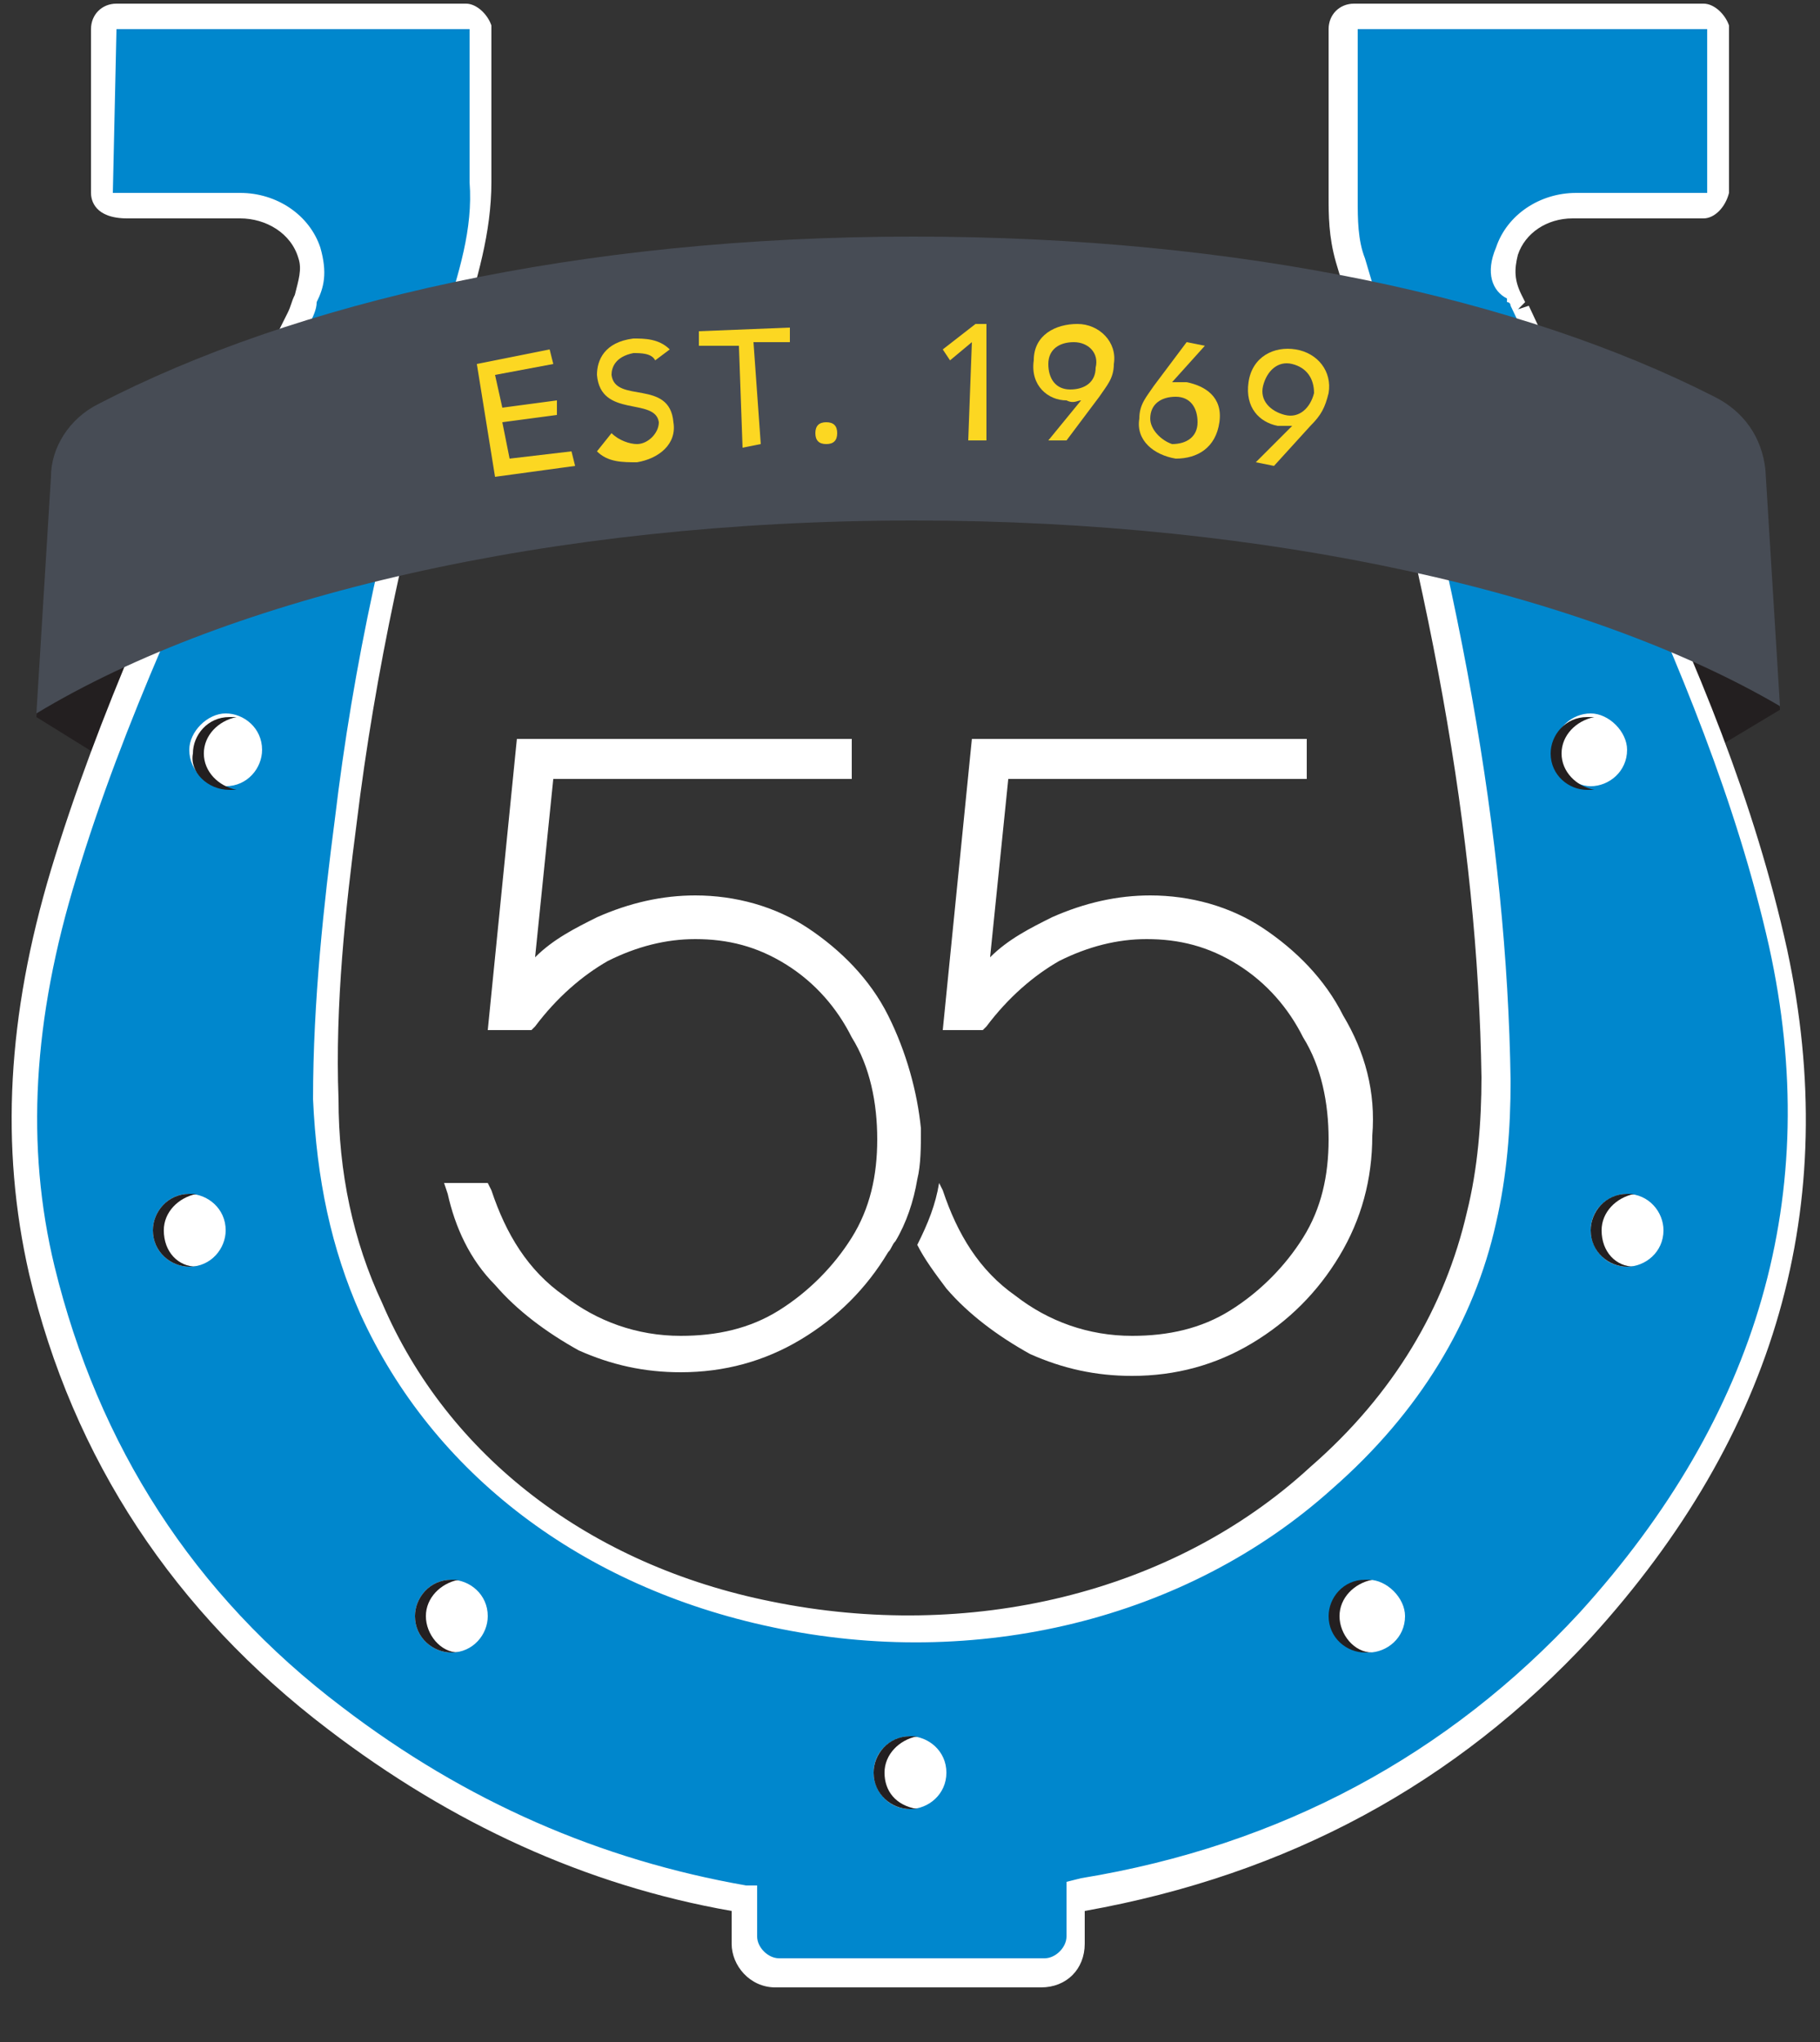 <?xml version="1.0" encoding="utf-8"?>
<!-- Generator: Adobe Illustrator 28.1.0, SVG Export Plug-In . SVG Version: 6.00 Build 0)  -->
<svg version="1.1" id="Layer_1" xmlns="http://www.w3.org/2000/svg" xmlns:xlink="http://www.w3.org/1999/xlink" x="0px" y="0px"
	 viewBox="0 0 50 56.1" style="enable-background:new 0 0 50 56.1;" xml:space="preserve">
<rect x="0" y="0" width="50" height="56.1" fill="#333333" stroke="none"/>
<style type="text/css">
	.st0{fill:#231F20;}
	.st1{fill:#0087CD;}
	.st2{fill:#FFFFFF;}
	.st3{fill:#474C55;}
	.st4{fill:#FCD722;}
</style>
<g id="Layer_1_00000160179006321143945190000009416329469500388511_">
	<g>
		<polygon class="st0" points="1.5,13.9 1,19.7 3.9,21.5 6,17.7 		"/>
		<polygon class="st0" points="48.4,13.7 48.9,19.5 45.9,21.3 43.7,17.5 		"/>
		<path class="st1" d="M43.4,44.7c-3.6,4-8.3,6.5-13.8,7.4h-0.1v1.2c0,0.5-0.4,0.9-0.9,0.9h-7.3c-0.5,0-0.9-0.4-0.9-0.9v-1.1l0,0
			c-4-0.7-7.8-2.3-11.2-5C5,44,2.4,39.8,1.2,34.9C0.3,31.2,0.6,27.6,1.7,24C3,19.6,5,15.4,7,11.2c0.2-0.4,0.4-0.8,0.5-1.1
			C7.7,9.7,7.9,9.3,8,9c0.1-0.2,0.2-0.5,0.3-0.7C8.6,7.8,8.7,7.4,8.5,7c-0.3-0.8-1-1.3-1.9-1.3H3.5C3,5.7,2.8,5.5,2.8,5.3V0.8
			c0-0.2,0.2-0.4,0.4-0.4h9.6c0.2,0,0.3,0.2,0.4,0.3V5c0,1.6-0.5,3.2-1,4.7C10.9,14,10,18.2,9.4,22.6c-0.3,2.5-0.6,5.1-0.5,7.6
			c0,2,0.4,3.9,1.2,5.7c4.3,9.5,18.3,11.7,26.2,4.6c2.2-2,3.8-4.3,4.4-7.1c0.3-1.2,0.4-2.5,0.4-3.8c-0.1-7.7-1.8-15.1-4-22.5
			c-0.2-0.6-0.2-1.1-0.2-1.7V0.8c0-0.2,0.2-0.4,0.4-0.4h9.6c0.2,0,0.3,0.2,0.4,0.3v4.5c0,0.2-0.2,0.3-0.4,0.3h-3.6
			c-0.8,0-1.6,0.5-1.8,1.3c-0.2,0.5-0.1,0.9,0.1,1.3c0,0,0,0.1,0.1,0.1l0,0c0,0,0,0,0,0.1v0.1c0,0.1,0.1,0.1,0.1,0.2
			C41.9,8.7,41.9,8.9,42,9c0.1,0.3,0.3,0.5,0.4,0.8c0.1,0.3,0.3,0.5,0.4,0.8c0.1,0.3,0.3,0.5,0.4,0.8c0.1,0.3,0.3,0.5,0.4,0.8
			c0.1,0.3,0.3,0.5,0.4,0.8c0.1,0.3,0.3,0.5,0.4,0.8c0.1,0.3,0.2,0.5,0.4,0.8l0,0C46.5,18.3,48.1,22,49,26
			C50.2,33.1,48.4,39.3,43.4,44.7L43.4,44.7z"/>
		<path class="st2" d="M28.6,54.6h-7.3c-0.7,0-1.2-0.6-1.2-1.2v-0.9c-4-0.7-7.7-2.4-11.1-5C4.8,44.3,2,40.1,0.8,35
			C0,31.5,0.2,27.9,1.4,23.9c1.3-4.3,3.2-8.4,5.3-12.9l1.2-2.4C8,8.4,8,8.3,8.1,8.1c0.1-0.4,0.2-0.7,0.1-1C8,6.4,7.3,6,6.6,6H3.5
			c-0.9,0-1-0.5-1-0.7V0.8c0-0.4,0.3-0.7,0.7-0.7h9.6c0.3,0,0.6,0.3,0.7,0.6V5c0,1.4-0.4,2.7-0.8,4c-0.1,0.3-0.2,0.5-0.2,0.8
			c-1.3,4.5-2.2,8.7-2.7,12.8c-0.3,2.3-0.6,5-0.5,7.6c0,2,0.4,3.9,1.2,5.6C12.3,40,16.2,43,21.2,44c5.4,1.1,11-0.2,14.8-3.7
			c2.3-2,3.7-4.4,4.3-7c0.3-1.2,0.4-2.5,0.4-3.7c-0.1-6.6-1.4-13.8-4-22.4c-0.2-0.7-0.2-1.3-0.2-1.8V0.8c0-0.4,0.3-0.7,0.7-0.7h9.6
			c0.3,0,0.6,0.3,0.7,0.6v4.6C47.4,5.7,47.1,6,46.8,6h-3.6c-0.7,0-1.3,0.4-1.5,1c-0.1,0.4-0.1,0.7,0.1,1.1l0.1,0.2l0,0l0,0l0,0
			l-0.2,0.2L42,8.4l2.9,6.2c1.7,3.6,3.3,7.4,4.2,11.5c1.5,7-0.3,13.3-5.4,18.9l0,0c-3.7,4-8.3,6.5-13.9,7.5v0.9
			C29.8,54.1,29.3,54.6,28.6,54.6z M3.1,5.3c0,0,0.1,0,0.3,0h3.2c1,0,1.9,0.6,2.2,1.5C9,7.5,8.9,7.9,8.7,8.3c0,0.2-0.1,0.4-0.2,0.6
			l-1.1,2.4c-2.1,4.5-4,8.5-5.3,12.8C0.9,28,0.7,31.5,1.5,34.8c1.2,4.9,3.8,9,7.9,12.1c3.4,2.6,7.1,4.2,11.1,4.9h0.3v0.3v1.1
			c0,0.3,0.3,0.6,0.6,0.6h7.3c0.3,0,0.6-0.3,0.6-0.6v-1.5l0.4-0.1c5.5-0.9,10.1-3.4,13.7-7.3l0,0c4.9-5.4,6.7-11.5,5.2-18.3
			c-0.9-4-2.5-7.8-4.1-11.3l-3-6.3c0,0,0-0.1-0.1-0.1V8.2C41,8,40.8,7.5,41.1,6.8c0.3-0.9,1.2-1.5,2.2-1.5h3.6V0.8h-9.6v4.7
			c0,0.5,0,1.1,0.2,1.6c2.6,8.7,3.9,15.9,4,22.6c0,1.3-0.1,2.6-0.4,3.9c-0.6,2.7-2.1,5.2-4.5,7.3c-4,3.6-9.8,5-15.4,3.8
			c-5.2-1.1-9.3-4.2-11.3-8.6c-0.8-1.8-1.2-3.7-1.3-5.9c0-2.7,0.3-5.4,0.6-7.7c0.5-4.2,1.4-8.4,2.8-12.9c0.1-0.3,0.2-0.5,0.2-0.8
			C12.6,7.5,13,6.3,12.9,5V0.8l0,0H3.2L3.1,5.3L3.1,5.3z"/>
		<path class="st3" d="M48.5,12.9c-0.1-0.9-0.6-1.6-1.4-2c-5.3-2.7-13-4.4-22-4.4c-9.2,0-17,1.8-22.4,4.6c-0.8,0.4-1.3,1.2-1.3,2
			L1,19.6c5.3-3.2,14.1-5.3,24.1-5.3c9.8,0,18.5,2,23.8,5.1L48.5,12.9L48.5,12.9z"/>
		<path class="st2" d="M26,48.7c0,0.6-0.5,1-1,1c-0.6,0-1-0.5-1-1c0-0.6,0.5-1,1-1S26,48.1,26,48.7L26,48.7z"/>
		<path class="st2" d="M38.6,44.4c0,0.6-0.5,1-1,1c-0.6,0-1-0.5-1-1c0-0.6,0.5-1,1-1S38.6,43.9,38.6,44.4L38.6,44.4z"/>
		<path class="st2" d="M45.7,33.8c0,0.6-0.5,1-1,1c-0.6,0-1-0.5-1-1c0-0.6,0.5-1,1-1C45.3,32.8,45.7,33.3,45.7,33.8L45.7,33.8z"/>
		<path class="st2" d="M44.7,20.6c0,0.6-0.5,1-1,1s-1-0.5-1-1c0-0.6,0.5-1,1-1S44.7,20.1,44.7,20.6L44.7,20.6z"/>
		<path class="st2" d="M11.4,44.4c0,0.6,0.5,1,1,1c0.6,0,1-0.5,1-1c0-0.6-0.5-1-1-1C11.8,43.4,11.4,43.9,11.4,44.4L11.4,44.4z"/>
		<path class="st2" d="M4.2,33.8c0,0.6,0.5,1,1,1c0.6,0,1-0.5,1-1c0-0.6-0.5-1-1-1C4.6,32.8,4.2,33.3,4.2,33.8L4.2,33.8z"/>
		<path class="st2" d="M5.2,20.6c0,0.6,0.5,1,1,1c0.6,0,1-0.5,1-1c0-0.6-0.5-1-1-1S5.2,20.1,5.2,20.6L5.2,20.6z"/>
		<path class="st0" d="M24.3,48.7c0-0.5,0.4-0.9,0.9-1c-0.1,0-0.1,0-0.2,0c-0.6,0-1,0.5-1,1c0,0.6,0.5,1,1,1c0.1,0,0.1,0,0.2,0
			C24.6,49.6,24.3,49.2,24.3,48.7L24.3,48.7z"/>
		<path class="st0" d="M11.7,44.4c0-0.5,0.4-0.9,0.9-1c-0.1,0-0.1,0-0.2,0c-0.6,0-1,0.5-1,1c0,0.6,0.5,1,1,1c0.1,0,0.1,0,0.2,0
			C12.1,45.4,11.7,44.9,11.7,44.4L11.7,44.4z"/>
		<path class="st0" d="M6.3,21.7c0.1,0,0.1,0,0.2,0c-0.5-0.1-0.9-0.5-0.9-1s0.4-0.9,0.9-1c-0.1,0-0.1,0-0.2,0c-0.6,0-1,0.5-1,1
			C5.2,21.2,5.7,21.7,6.3,21.7L6.3,21.7z"/>
		<path class="st0" d="M4.5,33.8c0-0.5,0.4-0.9,0.9-1c-0.1,0-0.1,0-0.2,0c-0.6,0-1,0.5-1,1c0,0.6,0.5,1,1,1c0.1,0,0.1,0,0.2,0
			C4.9,34.8,4.5,34.4,4.5,33.8L4.5,33.8z"/>
		<path class="st0" d="M36.8,44.4c0-0.5,0.4-0.9,0.9-1c-0.1,0-0.1,0-0.2,0c-0.6,0-1,0.5-1,1c0,0.6,0.5,1,1,1c0.1,0,0.1,0,0.2,0
			C37.2,45.4,36.8,44.9,36.8,44.4L36.8,44.4z"/>
		<path class="st0" d="M44,33.8c0-0.5,0.4-0.9,0.9-1c-0.1,0-0.1,0-0.2,0c-0.6,0-1,0.5-1,1c0,0.6,0.5,1,1,1c0.1,0,0.1,0,0.2,0
			C44.4,34.8,44,34.4,44,33.8L44,33.8z"/>
		<path class="st0" d="M43.8,21.7c-0.5-0.1-0.9-0.5-0.9-1s0.4-0.9,0.9-1c-0.1,0-0.1,0-0.2,0c-0.6,0-1,0.5-1,1c0,0.6,0.5,1,1,1
			C43.7,21.7,43.8,21.7,43.8,21.7L43.8,21.7z"/>
		<polygon class="st4" points="13.1,10 15.1,9.6 15.2,10 13.6,10.3 13.8,11.2 15.3,11 15.3,11.4 13.8,11.6 14,12.6 15.7,12.4 
			15.8,12.8 13.6,13.1 		"/>
		<path class="st4" d="M16.8,11.9c0.2,0.2,0.5,0.3,0.7,0.3c0.3,0,0.6-0.3,0.6-0.6c-0.1-0.7-1.6-0.1-1.7-1.3c0-0.4,0.2-0.9,1-1
			c0.3,0,0.7,0,1,0.3L18,9.9c-0.1-0.2-0.4-0.2-0.6-0.2c-0.5,0.1-0.6,0.4-0.6,0.6c0.1,0.8,1.6,0.1,1.7,1.3c0.1,0.6-0.4,1-1,1.1
			c-0.4,0-0.8,0-1.1-0.3L16.8,11.9L16.8,11.9z"/>
		<polygon class="st4" points="20.3,9.5 19.2,9.5 19.2,9.1 21.7,9 21.7,9.4 20.7,9.4 20.9,12.2 20.4,12.3 		"/>
		<path class="st4" d="M22.4,11.9c0-0.2,0.1-0.3,0.3-0.3c0.2,0,0.3,0.1,0.3,0.3s-0.1,0.3-0.3,0.3S22.4,12.1,22.4,11.9L22.4,11.9z"/>
		<polygon class="st4" points="26.7,9.4 26.1,9.9 25.9,9.6 26.8,8.9 27.1,8.9 27.1,12.1 26.6,12.1 		"/>
		<path class="st4" d="M29.7,11L29.7,11c-0.1,0-0.2,0.1-0.4,0c-0.5,0-1-0.4-0.9-1.1c0-0.7,0.6-1,1.2-1s1.1,0.5,1,1.1
			c0,0.4-0.2,0.6-0.4,0.9l-0.9,1.2h-0.5L29.7,11L29.7,11z M29.5,9.4c-0.4,0-0.7,0.2-0.7,0.6c0,0.4,0.2,0.7,0.6,0.7s0.7-0.2,0.7-0.6
			C30.2,9.7,29.9,9.4,29.5,9.4L29.5,9.4z"/>
		<path class="st4" d="M32.2,10.5L32.2,10.5c0.1,0,0.2,0,0.4,0c0.5,0.1,1,0.4,0.9,1.1c-0.1,0.7-0.6,1-1.2,1c-0.6-0.1-1.1-0.5-1-1.1
			c0-0.4,0.2-0.6,0.4-0.9l0.9-1.2l0.5,0.1L32.2,10.5L32.2,10.5z M32.2,12.2c0.4,0,0.7-0.2,0.7-0.6c0-0.4-0.2-0.7-0.6-0.7
			c-0.4,0-0.7,0.2-0.7,0.6C31.6,11.8,31.9,12.1,32.2,12.2L32.2,12.2z"/>
		<path class="st4" d="M35.5,11.7L35.5,11.7c-0.1,0-0.2,0-0.4,0c-0.5-0.1-0.9-0.5-0.8-1.2c0.1-0.7,0.7-1,1.3-0.9s1,0.6,0.9,1.2
			c-0.1,0.4-0.2,0.6-0.5,0.9l-1,1.1l-0.5-0.1L35.5,11.7L35.5,11.7z M35.5,10c-0.4-0.1-0.7,0.2-0.8,0.6c-0.1,0.4,0.2,0.7,0.6,0.8
			c0.4,0.1,0.7-0.2,0.8-0.6C36.1,10.4,35.9,10.1,35.5,10L35.5,10z"/>
		<path class="st2" d="M36.9,27.9c-0.5-1-1.3-1.8-2.2-2.4s-2-0.9-3.1-0.9c-0.9,0-1.8,0.2-2.7,0.6c-0.6,0.3-1.2,0.6-1.7,1.1l0.5-4.9
			h8.2v-1.1h-9.2l-0.8,8H27l0.1-0.1c0.6-0.8,1.3-1.4,2-1.8c0.8-0.4,1.6-0.6,2.4-0.6c0.9,0,1.7,0.2,2.5,0.7s1.4,1.2,1.8,2
			c0.5,0.8,0.7,1.8,0.7,2.8c0,1-0.2,1.9-0.7,2.7s-1.2,1.5-2,2s-1.7,0.7-2.7,0.7c-1.2,0-2.3-0.4-3.2-1.1c-1-0.7-1.6-1.7-2-2.9
			l-0.1-0.2l0,0c-0.1,0.6-0.3,1.1-0.6,1.7c0.2,0.4,0.5,0.8,0.8,1.2c0.6,0.7,1.4,1.3,2.3,1.8c0.9,0.4,1.8,0.6,2.8,0.6
			c1.2,0,2.3-0.3,3.3-0.9c1-0.6,1.8-1.4,2.4-2.4c0.6-1,0.9-2.1,0.9-3.3C37.8,30,37.5,28.9,36.9,27.9L36.9,27.9z"/>
		<path class="st2" d="M24.4,27.9c-0.5-1-1.3-1.8-2.2-2.4c-0.9-0.6-2-0.9-3.1-0.9c-0.9,0-1.8,0.2-2.7,0.6c-0.6,0.3-1.2,0.6-1.7,1.1
			l0.5-4.9h8.2v-1.1h-9.2l-0.8,8h1.2l0.1-0.1c0.6-0.8,1.3-1.4,2-1.8c0.8-0.4,1.6-0.6,2.4-0.6c0.9,0,1.7,0.2,2.5,0.7s1.4,1.2,1.8,2
			c0.5,0.8,0.7,1.8,0.7,2.8c0,1-0.2,1.9-0.7,2.7s-1.2,1.5-2,2s-1.7,0.7-2.7,0.7c-1.2,0-2.3-0.4-3.2-1.1c-1-0.7-1.6-1.7-2-2.9
			l-0.1-0.2h-1.2l0.1,0.3c0.2,0.9,0.6,1.8,1.3,2.5c0.6,0.7,1.4,1.3,2.3,1.8c0.9,0.4,1.8,0.6,2.8,0.6c1.2,0,2.3-0.3,3.3-0.9
			c1-0.6,1.8-1.4,2.4-2.4c0.1-0.1,0.1-0.2,0.2-0.3c0.3-0.5,0.5-1.1,0.6-1.7c0.1-0.4,0.1-0.9,0.1-1.4C25.2,30,24.9,28.9,24.4,27.9
			L24.4,27.9z"/>
	</g>
</g>
<g id="Layer_2_00000170996539885342148030000008969138045207432090_">
</g>
</svg>
